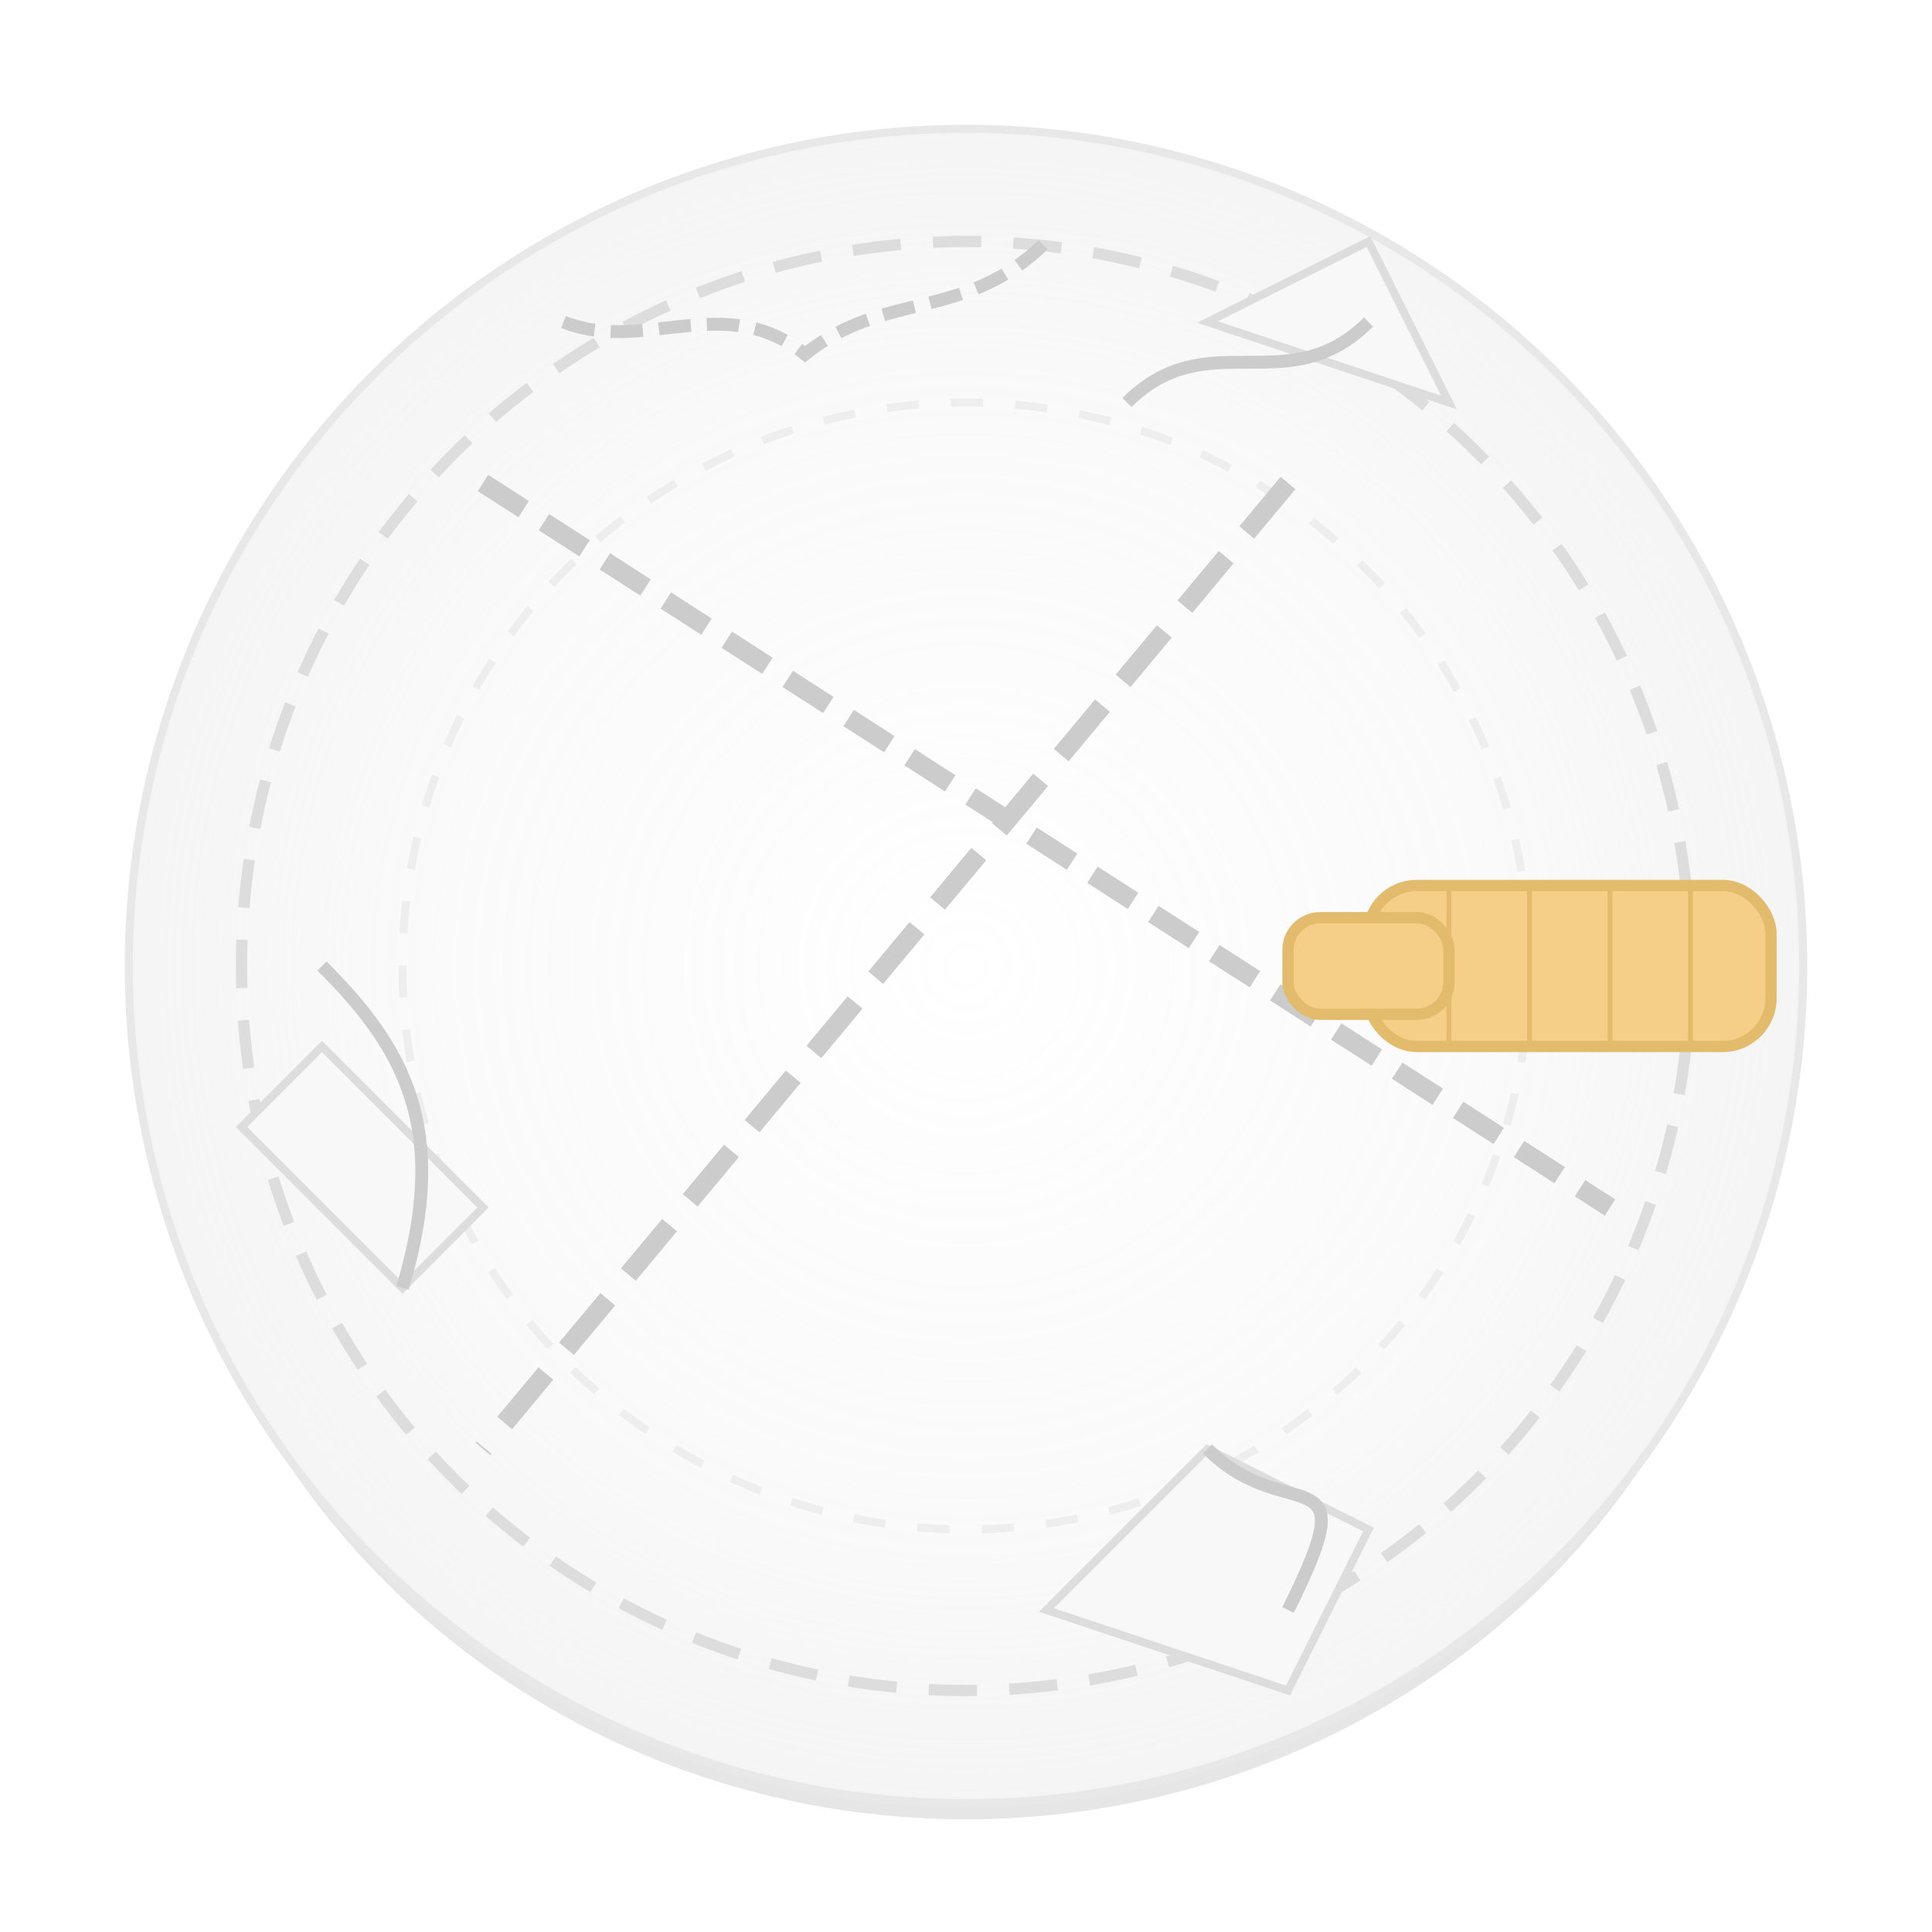<?xml version="1.0" encoding="UTF-8" standalone="no"?>
<svg width="120" height="120" xmlns="http://www.w3.org/2000/svg" xmlns:xlink="http://www.w3.org/1999/xlink">
  <defs>
    <!-- グラデーション定義 -->
    <radialGradient id="brokenPoiGradient" cx="50%" cy="50%" r="50%" fx="50%" fy="50%">
      <stop offset="0%" style="stop-color:#ffffff;stop-opacity:0.9" />
      <stop offset="70%" style="stop-color:#f8f8f8;stop-opacity:0.8" />
      <stop offset="100%" style="stop-color:#f0f0f0;stop-opacity:0.7" />
    </radialGradient>
    
    <!-- 紙のテクスチャ -->
    <pattern id="paperTexture" x="0" y="0" width="100" height="100" patternUnits="userSpaceOnUse">
      <rect width="120" height="120" fill="#ffffff" />
      <rect width="120" height="120" fill="url(#noiseFilter)" opacity="0.05" />
    </pattern>
    
    <!-- ノイズフィルター -->
    <filter id="noiseFilter">
      <feTurbulence type="fractalNoise" baseFrequency="0.65" numOctaves="3" stitchTiles="stitch" />
      <feColorMatrix type="saturate" values="0" />
    </filter>
    
    <!-- 枠用フィルター -->
    <filter id="dropShadow" x="-20%" y="-20%" width="140%" height="140%">
      <feDropShadow dx="0" dy="1" stdDeviation="1.5" flood-color="#000000" flood-opacity="0.2" />
    </filter>

    <!-- 亀裂フィルター -->
    <filter id="crackFilter" x="-10%" y="-10%" width="120%" height="120%">
      <feTurbulence type="turbulence" baseFrequency="0.05" numOctaves="2" seed="5" />
      <feDisplacementMap in="SourceGraphic" scale="5" />
    </filter>
  </defs>
  
  <!-- 半透明の影 -->
  <ellipse cx="60" cy="65" rx="50" ry="48" fill="rgba(0,0,0,0.1)" filter="blur(3px)" />
  
  <!-- ポイの本体（破れている） -->
  <path d="M 60 8 A 52 52 0 1 0 60 112 A 52 52 0 1 0 60 8 Z" fill="url(#paperTexture)" filter="url(#dropShadow)" />
  <path d="M 60 8 A 52 52 0 1 0 60 112 A 52 52 0 1 0 60 8 Z" fill="url(#brokenPoiGradient)" stroke="#e8e8e8" stroke-width="0.5" />
  
  <!-- 内側のパターン -->
  <circle cx="60" cy="60" r="45" fill="none" stroke="#ddd" stroke-width="0.7" stroke-dasharray="3,2" />
  <circle cx="60" cy="60" r="35" fill="none" stroke="#eee" stroke-width="0.5" stroke-dasharray="2,2" />
  
  <!-- 破れたエッジ（大きな亀裂） -->
  <path d="M 35 20 C 40 22, 45 18, 50 22 C 55 18, 60 20, 65 15" fill="none" stroke="#ccc" stroke-width="0.8" stroke-dasharray="2,1" filter="url(#crackFilter)" />
  <path d="M 80 30 L 30 90" fill="none" stroke="#ccc" stroke-width="1.2" stroke-dasharray="4,2" />
  <path d="M 30 30 L 100 75" fill="none" stroke="#ccc" stroke-width="1.2" stroke-dasharray="3,1.5" />
  
  <!-- 破れている部分の穴 -->
  <path d="M 75 20 L 85 15 L 90 25 Z" fill="#f8f8f8" stroke="#ddd" stroke-width="0.5" />
  <path d="M 20 65 L 30 75 L 25 80 L 15 70 Z" fill="#f8f8f8" stroke="#ddd" stroke-width="0.5" />
  <path d="M 70 95 L 75 90 L 85 95 L 80 105 L 65 100 Z" fill="#f8f8f8" stroke="#ddd" stroke-width="0.5" />
  
  <!-- 破れている部分のエッジ -->
  <path d="M 70 25 C 75 20, 80 25, 85 20" fill="none" stroke="#ccc" stroke-width="0.8" />
  <path d="M 20 60 C 25 65, 28 70, 25 80" fill="none" stroke="#ccc" stroke-width="0.8" />
  <path d="M 75 90 C 80 95, 85 90, 80 100" fill="none" stroke="#ccc" stroke-width="0.8" />
  
  <!-- 持ち手 -->
  <rect x="85" y="55" width="25" height="10" rx="3" ry="3" fill="#f5cf87" stroke="#e3bb6d" stroke-width="0.7" />
  <rect x="80" y="57" width="10" height="6" rx="2" ry="2" fill="#f5cf87" stroke="#e3bb6d" stroke-width="0.7" />

  <!-- 持ち手の木目テクスチャ -->
  <line x1="90" y1="55" x2="90" y2="65" stroke="#e3bb6d" stroke-width="0.3" />
  <line x1="95" y1="55" x2="95" y2="65" stroke="#e3bb6d" stroke-width="0.3" />
  <line x1="100" y1="55" x2="100" y2="65" stroke="#e3bb6d" stroke-width="0.3" />
  <line x1="105" y1="55" x2="105" y2="65" stroke="#e3bb6d" stroke-width="0.3" />
</svg> 